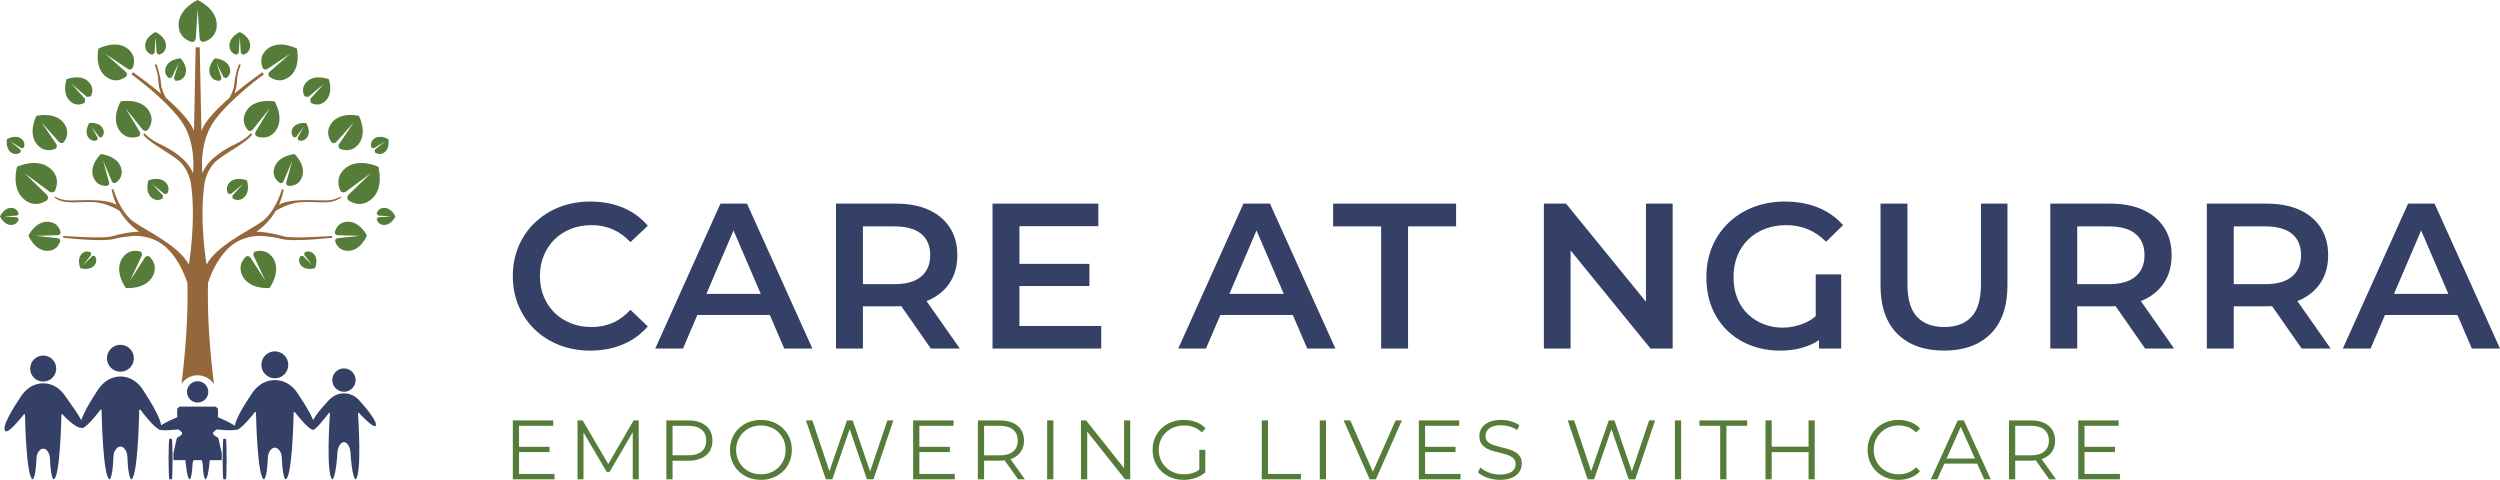 <svg xmlns="http://www.w3.org/2000/svg" xmlns:xlink="http://www.w3.org/1999/xlink" xmlns:xodm="http://www.corel.com/coreldraw/odm/2003" xml:space="preserve" version="1.1" style="shape-rendering:geometricPrecision; text-rendering:geometricPrecision; image-rendering:optimizeQuality; fill-rule:evenodd; clip-rule:evenodd" viewBox="3857.95 13445.67 23730.45 4554.98">
 <defs>
  <style type="text/css">
   <![CDATA[
    .fil0 {fill:none}
    .fil3 {fill:#95683B;fill-rule:nonzero}
    .fil2 {fill:#567C39;fill-rule:nonzero}
    .fil1 {fill:#354066;fill-rule:nonzero}
   ]]>
  </style>
 </defs>
 <g id="Layer_x0020_1">
  <rect class="fil0" width="31446.29" height="31446.29"/>
  <g id="_105553417207232">
   <path class="fil1" d="M9460.61 16773.77c-104.88,0 -202.12,-17.34 -291.77,-51.97 -89.81,-34.84 -167.73,-83.97 -233.91,-147.39 -66.18,-63.62 -117.62,-138.65 -154.29,-225.18 -36.66,-86.36 -54.98,-180.76 -54.98,-282.88 0,-102.28 18.31,-196.55 54.98,-283.04 36.66,-86.52 88.39,-161.43 155.26,-225.02 66.75,-63.62 144.71,-112.75 233.79,-147.42 89.09,-34.64 186.77,-52.14 292.9,-52.14 112.59,0 215.44,19.37 308.54,58.02 92.94,38.69 171.59,95.98 235.78,171.87l-165 155.3c-49.87,-53.59 -105.45,-93.99 -167.04,-120.75 -61.59,-26.97 -128.46,-40.4 -200.54,-40.4 -72.03,0 -137.92,11.9 -197.49,35.37 -59.6,23.63 -111.33,57.01 -155.3,100.29 -43.81,43.25 -77.91,94.36 -102.11,153.23 -24.36,59.04 -36.38,123.92 -36.38,194.69 0,70.73 12.03,135.49 36.38,194.49 24.2,59.03 58.3,110.03 102.11,153.27 43.98,43.25 95.7,76.62 155.3,100.25 59.57,23.67 125.46,35.4 197.49,35.4 72.07,0 138.94,-13.47 200.54,-40.23 61.59,-26.97 117.17,-67.93 167.04,-122.91l165 157.25c-64.19,74.63 -142.84,131.63 -235.78,170.89 -93.1,39.39 -196.52,59 -310.52,59z"/>
   <path class="fil1" d="M10362.71 16435.76l68.74 -200.41 742.98 0 68.74 200.41 -880.46 0zm-285.07 318.4l619.06 -1375.77 251.69 0 620.94 1375.77 -267.29 0 -532.54 -1240.16 102.11 0 -530.54 1240.16 -263.43 0z"/>
   <path class="fil1" d="M12693.57 16754.16l-347.92 -499.16 273.17 0 349.78 499.16 -275.03 0zm-644.69 -489.42l-114.01 -121.76 412.8 0c112.55,0 197.49,-24.2 254.49,-72.76 56.89,-48.44 85.39,-115.88 85.39,-202.41 0,-87.79 -28.5,-155.26 -85.39,-202.41 -57,-47.26 -141.94,-70.72 -254.49,-70.72l-412.8 0 114.01 -125.79 0 795.84zm-255.55 489.42l0 -1375.77 566.08 0c121.89,0 226.32,19.61 313.41,59 87.22,39.39 154.41,95.7 201.51,169.02 47.14,73.33 70.77,160.59 70.77,261.4 0,100.86 -23.63,187.62 -70.77,260.43 -47.1,72.59 -114.3,128.3 -201.51,167 -87.09,38.65 -191.52,58.02 -313.41,58.02l-424.54 0 114.01 -115.88 0 516.79 -255.55 0z"/>
   <path class="fil1" d="M13515.03 15950.32l683.94 0 0 210.28 -683.94 0 0 -210.28zm19.61 589.55l776.36 0 0 214.3 -1031.87 0 0 -1375.77 1004.38 0 0 214.26 -748.86 0 0 947.22z"/>
   <path class="fil1" d="M15326.95 16435.76l68.78 -200.41 742.94 0 68.78 200.41 -880.5 0zm-284.86 318.4l619.07 -1375.77 251.49 0 621.09 1375.77 -267.28 0 -532.7 -1240.16 102.28 0 -530.67 1240.16 -263.27 0z"/>
   <polygon class="fil1" points="16968.02,16754.16 16968.02,15594.68 16512.09,15594.68 16512.09,15378.39 17679.49,15378.39 17679.49,15594.68 17223.56,15594.68 17223.56,16754.16 "/>
   <polygon class="fil1" points="18512.69,16754.16 18512.69,15378.39 18722.92,15378.39 19585.8,16437.74 19481.66,16437.74 19481.66,15378.39 19735.18,15378.39 19735.18,16754.16 19524.9,16754.16 18662.06,15694.8 18766.21,15694.8 18766.21,16754.16 "/>
   <path class="fil1" d="M21124.59 16754.16l0 -182.75 -31.39 -29.52 0 -491.29 241.63 0 0 703.56 -210.24 0zm-369.4 19.61c-94.4,0 -183.48,-15.03 -267.28,-45.28 -83.97,-30.05 -158.27,-74.91 -223.03,-134.48 -64.88,-59.6 -116,-132.76 -153.39,-219.17 -37.24,-86.48 -56.03,-186.04 -56.03,-298.79 0,-106.14 18.35,-202.65 55.01,-289.9 36.66,-87.09 88.8,-162.7 156.28,-226.89 67.44,-64.15 146.37,-113.72 236.75,-148.4 90.54,-34.64 189.37,-52.14 296.8,-52.14 116.57,0 221.73,19.08 315.4,57.01 93.67,37.96 172.72,93.7 236.91,167.03l-161.15 157.25c-53.72,-53.71 -111.7,-93.39 -174.02,-118.88 -62.16,-25.5 -130.62,-38.38 -205.25,-38.38 -72.07,0 -138.93,11.9 -200.53,35.37 -61.59,23.63 -114.58,57.01 -159.17,100.29 -44.54,43.25 -78.89,94.98 -103.13,155.27 -24.32,60.29 -36.5,127.04 -36.5,200.37 0,78.77 12.46,147.83 37.39,207.4 24.88,59.6 59.28,109.75 103.25,150.39 43.84,40.56 93.67,71.49 149.41,92.41 55.55,20.91 114.3,31.35 175.73,31.35 72.07,0 142.23,-14.75 210.28,-44.1 68.17,-29.52 125.17,-75.08 171.02,-136.67l108.16 135.66c-45.84,89.08 -114.05,155.14 -204.43,198.38 -90.38,43.28 -193.35,64.89 -308.49,64.89z"/>
   <path class="fil1" d="M22311.56 16773.77c-188.63,0 -336.31,-52.99 -443.17,-159.12 -106.7,-106.13 -160.13,-259.41 -160.13,-459.95l0 -776.31 255.55 0 0 766.45c0,141.51 30.37,244.51 91.39,308.66 60.86,64.19 146.94,96.27 258.4,96.27 111.28,0 197.08,-32.07 257.37,-96.27 60.29,-64.15 90.54,-167.15 90.54,-308.66l0 -766.45 251.54 0 0 776.31c0,200.54 -53.43,353.81 -160.3,459.95 -106.7,106.13 -253.81,159.12 -441.19,159.12z"/>
   <path class="fil1" d="M24219.91 16754.16l-347.92 -499.16 273.3 0 349.78 499.16 -275.16 0zm-644.56 -489.42l-114.01 -121.76 412.64 0c112.75,0 197.53,-24.2 254.54,-72.76 57,-48.44 85.5,-115.88 85.5,-202.41 0,-87.79 -28.5,-155.26 -85.5,-202.41 -57.01,-47.26 -141.79,-70.72 -254.54,-70.72l-412.64 0 114.01 -125.79 0 795.84zm-255.56 489.42l0 -1375.77 566.08 0c121.76,0 226.19,19.61 313.41,59 87.09,39.39 154.25,95.7 201.39,169.02 47.26,73.33 70.77,160.59 70.77,261.4 0,100.86 -23.51,187.62 -70.77,260.43 -47.14,72.59 -114.3,128.3 -201.39,167 -87.22,38.65 -191.64,58.02 -313.41,58.02l-424.54 0 114.01 -115.88 0 516.79 -255.56 0z"/>
   <path class="fil1" d="M25705.71 16754.16l-347.92 -499.16 273.3 0 349.75 499.16 -275.12 0zm-644.56 -489.42l-114.01 -121.76 412.64 0c112.71,0 197.53,-24.2 254.54,-72.76 57,-48.44 85.5,-115.88 85.5,-202.41 0,-87.79 -28.5,-155.26 -85.5,-202.41 -57.01,-47.26 -141.83,-70.72 -254.54,-70.72l-412.64 0 114.01 -125.79 0 795.84zm-255.56 489.42l0 -1375.77 565.92 0c121.89,0 226.32,19.61 313.57,59 87.09,39.39 154.25,95.7 201.39,169.02 47.26,73.33 70.73,160.59 70.73,261.4 0,100.86 -23.47,187.62 -70.73,260.43 -47.14,72.59 -114.3,128.3 -201.39,167 -87.25,38.65 -191.68,58.02 -313.57,58.02l-424.38 0 114.01 -115.88 0 516.79 -255.56 0z"/>
   <path class="fil1" d="M26381.78 16435.76l68.74 -200.41 742.82 0 68.74 200.41 -880.29 0zm-285.07 318.4l619.1 -1375.77 251.49 0 621.1 1375.77 -267.28 0 -532.55 -1240.16 102.12 0 -530.55 1240.16 -263.43 0z"/>
   <path class="fil2" d="M8778.37 17686.47l295.63 0 0 50.31 -295.63 0 0 -50.31zm6.29 258.11l336.47 0 0 51.16 -395.46 0 0 -559.34 383.45 0 0 51.11 -324.45 0 0 457.07z"/>
   <polygon class="fil2" points="9339.98,17995.74 9339.98,17436.41 9388.83,17436.41 9644.5,17872.68 9618.87,17872.68 9872.11,17436.41 9920.96,17436.41 9920.96,17995.74 9864.24,17995.74 9864.24,17525.03 9877.71,17525.03 9644.5,17924.52 9616.44,17924.52 9381.51,17525.03 9396.7,17525.03 9396.7,17995.74 "/>
   <path class="fil2" d="M10242.09 17795.9l-26.35 -28.62 175.03 0c55.87,0 98.42,-12.18 127.33,-36.38 29.07,-24.36 43.57,-58.42 43.57,-102.73 0,-44.66 -14.5,-79.33 -43.57,-103.81 -28.91,-24.49 -71.46,-36.83 -127.33,-36.83l-175.03 0 26.35 -27.93 0 336.31zm-59.16 199.84l0 -559.34 209.43 0c47.43,0 88.07,7.59 122.17,22.78 34.11,15.19 60.29,37.07 78.77,65.45 18.35,28.62 27.53,63.17 27.53,103.53 0,39.43 -9.17,73.37 -27.53,101.87 -18.48,28.5 -44.66,50.55 -78.77,65.86 -34.1,15.47 -74.74,23.22 -122.17,23.22l-176.62 0 26.35 -27.93 0 204.56 -59.16 0z"/>
   <path class="fil2" d="M11081.01 17947.74c33.53,0 64.6,-5.72 93.14,-17.17 28.5,-11.49 53.26,-27.65 74.3,-48.73 20.91,-21.03 37.39,-45.56 49.12,-73.49 11.61,-27.94 17.5,-58.71 17.5,-92.38 0,-33.53 -5.89,-64.31 -17.5,-92.25 -11.73,-27.93 -28.21,-52.42 -49.12,-73.49 -21.04,-21.03 -45.8,-37.24 -74.3,-48.68 -28.55,-11.45 -59.61,-17.18 -93.14,-17.18 -33.5,0 -64.73,5.72 -93.51,17.18 -28.67,11.45 -53.6,27.65 -74.63,48.68 -21.08,21.07 -37.52,45.56 -49.58,73.49 -12.02,27.93 -18.03,58.71 -18.03,92.25 0,33.09 6.01,63.75 18.03,91.96 12.06,28.22 28.5,52.87 49.58,73.9 21.03,21.08 45.96,37.24 74.63,48.73 28.78,11.45 60,17.17 93.51,17.17zm0 52.87c-42.11,0 -81.04,-7.19 -117.02,-21.36 -35.94,-14.05 -67.16,-33.94 -93.51,-59.89 -26.35,-25.78 -46.86,-55.83 -61.47,-90.22 -14.74,-34.39 -22.05,-72.07 -22.05,-113.16 0,-40.97 7.31,-78.64 22.05,-113 14.61,-34.27 35.12,-64.47 61.47,-90.25 26.35,-25.9 57.41,-45.85 93.1,-59.89 35.66,-14.17 74.75,-21.2 117.43,-21.2 42.14,0 80.96,7.03 116.6,21.2 35.66,14.04 66.75,33.99 93.11,59.44 26.35,25.66 46.86,55.75 61.59,90.26 14.61,34.67 21.93,72.47 21.93,113.43 0,41.1 -7.31,78.94 -21.93,113.61 -14.74,34.51 -35.24,64.72 -61.59,90.22 -26.35,25.5 -57.45,45.39 -93.11,59.44 -35.65,14.17 -74.46,21.36 -116.6,21.36z"/>
   <polygon class="fil2" points="11697.07,17995.74 11508.42,17436.41 11569.17,17436.41 11745.78,17962.93 11715.41,17962.93 11897.6,17436.41 11951.88,17436.41 12131.67,17962.93 12102.89,17962.93 12281.21,17436.41 12337.93,17436.41 12149.3,17995.74 12086.97,17995.74 11915.22,17496.25 11931.13,17496.25 11758.54,17995.74 "/>
   <path class="fil2" d="M12578.26 17686.47l295.67 0 0 50.31 -295.67 0 0 -50.31zm6.45 258.11l336.31 0 0 51.16 -395.46 0 0 -559.34 383.57 0 0 51.11 -324.42 0 0 457.07z"/>
   <path class="fil2" d="M13521.89 17995.74l-143.81 -202.98 63.9 0 144.67 202.98 -64.76 0zm-322.71 -199.84l-26.47 -27.9 175.04 0c55.99,0 98.38,-12.18 127.45,-36.83 29.07,-24.36 43.56,-58.71 43.56,-103.01 0,-44.66 -14.49,-79.33 -43.56,-103.81 -29.07,-24.49 -71.46,-36.83 -127.45,-36.83l-175.04 0 26.47 -27.93 0 336.31zm-59.15 199.84l0 -559.34 209.26 0c47.43,0 88.23,7.59 122.34,22.78 34.1,15.19 60.29,37.07 78.65,65.45 18.47,28.62 27.65,63.17 27.65,103.53 0,39.43 -9.18,73.37 -27.65,101.87 -18.35,28.5 -44.55,50.38 -78.65,65.57 -34.11,15.19 -74.91,22.78 -122.34,22.78l-176.58 0 26.47 -27.2 0 204.56 -59.15 0z"/>
   <polygon class="fil2" points="13797.63,17436.41 13856.78,17436.41 13856.78,17995.74 13797.63,17995.74 "/>
   <polygon class="fil2" points="14118.79,17995.74 14118.79,17436.41 14167.47,17436.41 14553.48,17922.24 14527.85,17922.24 14527.85,17436.41 14586.16,17436.41 14586.16,17995.74 14537.44,17995.74 14152.28,17509.89 14177.95,17509.89 14177.95,17995.74 "/>
   <path class="fil2" d="M15242.17 17922.24l0 -206.26 56.72 0 0 213.41 -56.72 -7.15zm-148.69 78.37c-42.55,0 -81.77,-7.19 -117.74,-21.36 -35.94,-14.05 -67.16,-33.94 -93.51,-59.44 -26.35,-25.5 -46.86,-55.7 -61.59,-90.22 -14.61,-34.67 -21.93,-72.51 -21.93,-113.61 0,-40.97 7.31,-78.76 21.93,-113.43 14.74,-34.51 35.37,-64.6 62.01,-90.26 26.63,-25.46 57.85,-45.4 93.83,-59.44 35.94,-14.17 75.36,-21.2 117.87,-21.2 42.72,0 81.65,6.62 117.02,19.94 35.41,13.32 65.78,33.5 90.71,60.7l-36.71 37.55c-23.46,-23.34 -49.24,-40.11 -77.46,-50.26 -28.22,-10.19 -58.59,-15.19 -91.11,-15.19 -34.64,0 -66.47,5.72 -95.54,17.18 -29.07,11.45 -54.28,27.65 -75.93,48.68 -21.48,21.07 -38.37,45.56 -50.26,73.49 -12.03,27.93 -18.03,58.71 -18.03,92.25 0,33.09 6,63.75 18.03,91.96 11.89,28.22 28.78,52.87 50.26,73.9 21.65,21.08 46.86,37.24 75.93,48.73 29.07,11.45 60.58,17.17 94.69,17.17 31.95,0 62.16,-4.7 90.67,-14.33 28.5,-9.58 54.85,-25.9 78.76,-48.68l33.54 44.67c-26.63,23.51 -57.85,41.12 -93.54,53.14 -35.65,12.06 -72.88,18.07 -111.86,18.07z"/>
   <polygon class="fil2" points="15835.01,17995.74 15835.01,17436.41 15894.16,17436.41 15894.16,17944.58 16207.29,17944.58 16207.29,17995.74 "/>
   <polygon class="fil2" points="16385.49,17436.41 16444.65,17436.41 16444.65,17995.74 16385.49,17995.74 "/>
   <polygon class="fil2" points="16859.32,17995.74 16611.65,17436.41 16675.51,17436.41 16907.15,17962.93 16872.07,17962.93 17105.37,17436.41 17165.26,17436.41 16917.59,17995.74 "/>
   <path class="fil2" d="M17378.67 17686.47l295.67 0 0 50.31 -295.67 0 0 -50.31zm6.45 258.11l336.31 0 0 51.16 -395.46 0 0 -559.34 383.45 0 0 51.11 -324.29 0 0 457.07z"/>
   <path class="fil2" d="M18094.56 18000.61c-41.54,0 -81.36,-6.91 -119.45,-20.5 -38.09,-13.61 -67.48,-30.94 -88.23,-52.25l23.06 -45.56c19.78,19.16 46.24,35.24 79.5,48.28 33.37,13.15 68.29,19.61 105.11,19.61 35.08,0 63.75,-4.42 85.79,-13.19 22.22,-8.73 38.41,-20.63 48.85,-35.53 10.31,-15.02 15.63,-31.5 15.63,-49.53 0,-21.93 -6.29,-39.54 -18.76,-52.7 -12.63,-13.32 -28.95,-23.95 -49.3,-31.67 -20.18,-7.76 -42.55,-14.46 -67.04,-20.35 -24.48,-5.88 -48.96,-12.02 -73.49,-18.76 -24.6,-6.57 -46.98,-15.62 -67.61,-26.79 -20.46,-11.17 -36.95,-25.91 -49.41,-44.26 -12.59,-18.48 -18.92,-42.55 -18.92,-72.32 0,-27.81 7.47,-53.14 22.08,-76.37 14.61,-23.18 37.07,-41.83 67.44,-55.87 30.37,-14.17 69.19,-21.2 116.74,-21.2 31.38,0 62.6,4.31 93.42,13.2 30.94,8.73 57.57,20.91 79.9,36.37l-19.89 47.15c-24.08,-16.08 -49.42,-27.82 -76.38,-35.24 -26.92,-7.48 -52.82,-11.17 -77.92,-11.17 -33.5,0 -61.3,4.56 -83.06,13.61 -21.77,9.01 -37.96,21.2 -48.4,36.38 -10.31,15.19 -15.48,32.35 -15.48,51.56 0,21.76 6.14,39.39 18.76,52.7 12.47,13.32 28.96,23.63 49.58,31.1 20.47,7.43 42.96,14.18 67.44,20.02 24.49,5.88 48.85,12.17 73.05,19.21 24.36,6.86 46.69,15.75 67.19,26.63 20.47,11.04 36.95,25.5 49.53,43.69 12.47,18.07 18.8,41.83 18.8,71.06 0,27.2 -7.47,52.3 -22.37,75.48 -15.02,23.23 -37.8,41.82 -68.33,55.87 -30.62,14.17 -69.88,21.36 -117.88,21.36z"/>
   <polygon class="fil2" points="18927.93,17995.74 18739.29,17436.41 18799.99,17436.41 18976.61,17962.93 18946.24,17962.93 19128.46,17436.41 19182.75,17436.41 19362.5,17962.93 19333.71,17962.93 19512.03,17436.41 19568.59,17436.41 19380.11,17995.74 19317.79,17995.74 19146.08,17496.25 19161.96,17496.25 18989.36,17995.74 "/>
   <polygon class="fil2" points="19756.37,17436.41 19815.53,17436.41 19815.53,17995.74 19756.37,17995.74 "/>
   <polygon class="fil2" points="20186.24,17995.74 20186.24,17487.52 19989.72,17487.52 19989.72,17436.41 20441.91,17436.41 20441.91,17487.52 20245.39,17487.52 20245.39,17995.74 "/>
   <path class="fil2" d="M21025.16 17436.41l58.46 0 0 559.34 -58.46 0 0 -559.34zm-356.37 249.38l362.13 0 0 51.85 -362.13 0 0 -51.85zm-52.54 -249.38l59 0 0 559.34 -59 0 0 -559.34z"/>
   <path class="fil2" d="M21877.73 18000.61c-42.11,0 -80.92,-7.19 -116.61,-21.36 -35.81,-14.05 -66.59,-33.94 -92.66,-59.44 -26.23,-25.5 -46.57,-55.7 -61.18,-90.22 -14.61,-34.67 -22.05,-72.51 -22.05,-113.61 0,-40.97 7.43,-78.76 22.05,-113.43 14.61,-34.51 35.24,-64.6 61.47,-90.26 26.35,-25.46 57.41,-45.4 93.1,-59.44 35.66,-14.17 74.63,-21.2 116.74,-21.2 40.4,0 78.48,6.74 114.17,20.35 35.81,13.6 65.86,33.94 90.38,61.19l-37.56 37.52c-22.9,-23.52 -48.28,-40.4 -75.88,-50.72 -27.82,-10.44 -57.62,-15.59 -89.53,-15.59 -33.53,0 -64.75,5.72 -93.54,17.18 -28.62,11.45 -53.72,27.65 -75.03,48.68 -21.36,21.07 -37.96,45.56 -50.02,73.49 -11.86,27.93 -17.91,58.71 -17.91,92.25 0,33.66 6.05,64.44 17.91,92.38 12.06,27.93 28.67,52.46 50.02,73.49 21.31,21.08 46.41,37.24 75.03,48.73 28.79,11.45 60.01,17.17 93.54,17.17 31.92,0 61.72,-5.32 89.53,-15.91 27.61,-10.72 52.98,-27.77 75.88,-51.12l37.56 37.52c-24.53,27.09 -54.57,47.72 -90.38,61.48 -35.69,13.89 -73.93,20.91 -115.02,20.91z"/>
   <path class="fil2" d="M22286.06 17846.33l17.63 -48 325.15 0 17.49 48 -360.27 0zm-100.69 149.41l255.71 -559.34 58.27 0 255.67 559.34 -62.29 0 -234.92 -524.99 23.91 0 -234.88 524.99 -61.47 0z"/>
   <path class="fil2" d="M23309.48 17995.74l-143.77 -202.98 63.87 0 144.67 202.98 -64.76 0zm-322.71 -199.84l-26.35 -27.9 174.91 0c55.99,0 98.38,-12.18 127.45,-36.83 28.95,-24.36 43.56,-58.71 43.56,-103.01 0,-44.66 -14.61,-79.33 -43.56,-103.81 -29.07,-24.49 -71.46,-36.83 -127.45,-36.83l-174.91 0 26.35 -27.93 0 336.31zm-59.16 199.84l0 -559.34 209.27 0c47.42,0 88.27,7.59 122.34,22.78 34.1,15.19 60.29,37.07 78.64,65.45 18.35,28.62 27.65,63.17 27.65,103.53 0,39.43 -9.3,73.37 -27.65,101.87 -18.35,28.5 -44.54,50.38 -78.64,65.57 -34.07,15.19 -74.92,22.78 -122.34,22.78l-176.46 0 26.35 -27.2 0 204.56 -59.16 0z"/>
   <path class="fil2" d="M23637.95 17686.47l295.63 0 0 50.31 -295.63 0 0 -50.31zm6.42 258.11l336.35 0 0 51.16 -395.5 0 0 -559.34 383.45 0 0 51.11 -324.29 0 0 457.07z"/>
   <path class="fil3" d="M5715.25 13895.19l38.69 0 15.76 793.94c32.52,-92.25 147.39,-210.85 266.55,-314.83 20.5,-37.24 42.96,-86.93 45.68,-130.9 5.03,-83.4 43.69,-188.8 43.69,-188.8l17.49 7.43c0,0 -32.97,75.8 -34.22,137.68 -0.73,42.96 -10.47,90.95 -25.95,134.64 136.95,-114.62 265.58,-202.85 265.58,-202.85l14.18 20.06c0,0 -303.96,217.71 -463.36,430.87 -159.56,213.28 -119.61,507.61 -119.61,507.61 52.7,-139.63 216,-230.29 316.25,-278.29 100.86,-47.99 143.09,-101.42 143.09,-101.42l12.75 12.75c-54,74.91 -216.13,153.84 -325.71,238.05 -108.98,83.97 -127.17,227.05 -127.17,227.05 -51.73,356.21 19.73,768.44 19.73,768.44 92.69,-171.87 374.15,-307.07 513.09,-398.18 139.06,-90.95 202.52,-315.56 202.52,-315.56l17.06 0c-9.01,51 -24.48,100.13 -45.68,146.69 99.68,-56.03 271.72,-43.97 430.14,-41.25 99.68,2.27 152.83,-36.66 152.83,-36.66l8.73 6.41c-62.73,53.6 -146.69,50.15 -254.98,46.74 -28.62,-1.02 -59.15,-1.87 -91.23,-1.75 -123.6,0.73 -225.31,52.98 -276.31,85.22 -44.37,75.64 -105.4,142.8 -183.03,196.1 79.9,3.41 154.82,15.19 265.25,45.97 80.64,22.21 454.34,-5.28 454.34,-5.28l0 17.18c0,0 -372.12,43.52 -489.3,10.31 -45.23,-12.75 -102.97,-20.79 -156.69,-25.79 -72.64,-7.15 -145.1,4.99 -212.99,32.24l-1.02 0.29c-226.28,89.65 -318.97,413.65 -318.97,413.65 -8.32,321 19.9,663.48 56.44,959.27 -32.93,-50.71 -90.22,-84.25 -155.15,-84.25 -63.01,0 -119.17,31.79 -152.66,80.23 36.22,-294.77 64.03,-635.99 55.71,-955.25 0,0 -92.66,-324 -319.26,-413.65l-0.73 -0.29c-67.89,-27.25 -140.36,-39.39 -212.83,-32.24 -53.72,4.99 -111.86,13.03 -157.13,25.79 -117.18,33.21 -488.85,-10.31 -488.85,-10.31l0 -17.18c0,0 373.7,27.49 454.18,5.28 110.15,-30.78 185.06,-42.55 265.29,-45.97 -77.63,-53.31 -138.65,-120.47 -183.36,-196.1 -51,-32.24 -152.42,-84.49 -276.3,-85.22 -32.24,-0.12 -62.61,0.73 -91.24,1.75 -108.45,3.41 -192.25,6.86 -254.54,-46.74l8.73 -6.41c0,0 52.98,38.94 152.71,36.66 158.1,-2.72 330.42,-14.78 429.86,41.25 -21.23,-46.57 -36.42,-95.69 -45.72,-146.69l17.06 0c0,0 63.46,224.61 202.81,315.56 138.65,91.11 420.39,226.32 513.09,398.18 0,0 71.17,-412.23 19.77,-768.44 0,0 -18.06,-143.08 -127.65,-227.05 -109.42,-84.21 -271.55,-163.14 -325.55,-238.05l13.03 -12.75c0,0 42.23,53.43 142.64,101.42 100.41,48 264,138.66 316.7,278.29 0,0 39.99,-294.33 -119.58,-507.61 -159.85,-213.16 -463.68,-430.87 -463.68,-430.87l14.49 -20.06c0,0 128.18,88.23 265.25,202.85 -15.47,-43.7 -25.21,-91.68 -25.95,-134.64 -1.26,-61.87 -33.78,-137.68 -33.78,-137.68l17.06 -7.43c0,0 38.65,105.4 43.69,188.8 2.72,43.98 25.21,93.67 45.96,130.9 118.89,103.98 234.08,222.59 266.55,314.83l15.76 -793.94z"/>
   <path class="fil2" d="M5431.36 15177.7c36.95,38.12 28.1,78.81 15.34,104.88l-27.93 4.7 -117.31 -96.55 103.54 111.16 -3.01 28.22c-25.21,14.33 -65.32,25.79 -105.56,-8.89 -66.31,-56.84 -29.52,-162.85 -29.52,-162.85 0,0 103.58,-43.41 164.44,19.33z"/>
   <path class="fil2" d="M5433.39 13882.73c-2.44,52.98 -38.13,74.35 -65.78,82.91l-22.61 -17.06 -10.31 -151.53 -9.74 151.53 -22.61 17.21c-27.82,-8.44 -63.63,-29.8 -66.06,-82.79 -4.14,-87.25 98.29,-133.21 98.29,-133.21 0,0 102.52,45.56 98.83,132.93z"/>
   <path class="fil2" d="M5614.27 14159.43c-21.88,48.28 -63.02,54.86 -91.96,52.42l-14.58 -24.2 47.1 -144.5 -65.74 137.07 -27.36 7.43c-22.62,-18.31 -47.83,-51.4 -30.37,-101.38 28.78,-82.67 140.97,-86.97 140.97,-86.97 0,0 78.2,80.64 41.94,160.13z"/>
   <path class="fil2" d="M5915.38 13689.78c-4.46,97.25 -69.91,136.5 -120.75,152.38 -19.49,6.01 -38.98,-9.01 -41.54,-31.35l-19.05 -278.45 -17.9 278.57c-2.44,22.37 -21.93,37.39 -41.42,31.5 -50.99,-15.59 -116.73,-54.69 -121.32,-152.09 -7.59,-160.3 180.48,-244.67 180.48,-244.67 0,0 188.52,83.69 181.49,244.1z"/>
   <path class="fil2" d="M4832.52 14662.61c21.76,37.85 6.42,68.33 -8.89,86.69l-23.23 -1.87 -74.18 -100.57 60.29 109.46 -8 21.89c-23.07,6.29 -57.29,7.47 -82.5,-28.22 -41.54,-58.71 9.13,-135.94 9.13,-135.94 0,0 91.39,-13.72 127.37,48.56z"/>
   <path class="fil2" d="M4701.45 14224.48c47.1,49.53 35.24,101.83 18.48,135.36l-36.09 5.73 -150.11 -125.91 132.2 144.67 -4.14 36.22c-32.8,18.19 -84.53,32.52 -136.1,-12.59 -84.78,-74.18 -35.94,-210.4 -35.94,-210.4 0,0 134.07,-54.73 211.7,26.92z"/>
   <path class="fil2" d="M4632.96 15855.92c30.37,-31.35 64.03,-25.05 85.83,-15.19l4.59 22.78 -76.38 98.99 88.8 -88.11 23.22 1.87c12.46,20.35 22.9,52.99 -4.42,86.97 -45.14,55.99 -133.21,28.34 -133.21,28.34 0,0 -38.41,-83.92 11.57,-135.65z"/>
   <path class="fil2" d="M3967.37 15418.91c43.69,1.99 61.15,31.39 68.17,54.17l-14.04 18.59 -124.73 8.33 124.73 8.15 14.2 18.6c-7.18,22.78 -24.64,52.3 -68.33,54.28 -71.78,3.17 -109.42,-81.04 -109.42,-81.04 0,0 37.64,-84.37 109.42,-81.09z"/>
   <path class="fil2" d="M4060.18 14762.74c34.67,26.64 32.07,60.74 24.93,83.52l-22.21 7.15 -106.99 -64.72 97.53 78.2 0.85 23.35c-18.88,14.61 -50.1,28.66 -86.93,5.32 -60.74,-38.41 -43.25,-129.08 -43.25,-129.08 0,0 79.18,-47.55 136.06,-3.74z"/>
   <path class="fil2" d="M4467.09 14618.36c50.59,71.49 25.67,135.36 -1.7,174.62 -10.31,15.03 -32.52,15.03 -46.69,0.69l-166.87 -187.05 140.8 207.39c10.44,17.22 4.99,38.7 -12.02,45.11 -44.86,17.22 -112.87,25.67 -169.88,-40.8 -93.7,-109.59 -6.73,-273.14 -6.73,-273.14 0,0 179.74,-44.42 263.1,73.17z"/>
   <path class="fil2" d="M4319.42 15550.55c74.06,6.29 102,57.57 112.59,96.84 4.02,14.9 -8.16,29.35 -25.22,30.65l-212.99 6.01 211.86 22.21c17.06,2.55 27.93,17.91 22.78,32.52 -13.48,38.37 -45.28,87.34 -119.61,87.94 -122.62,0.85 -181.21,-145.27 -181.21,-145.27 0,0 69.63,-141.22 191.8,-130.9z"/>
   <path class="fil2" d="M5007.27 15039.2c21.2,71.62 -16.36,116.45 -49.29,140.65 -12.46,9.17 -30.37,3.17 -37.96,-12.31l-83.35 -196.8 56.72 206.1c3.85,16.77 -6.46,32.64 -22.05,33.25 -40.85,1.42 -98.14,-10.31 -125.91,-79.66 -45.72,-114.18 69.31,-222.46 69.31,-222.46 0,0 157.41,13.48 192.53,131.23z"/>
   <path class="fil2" d="M5271.67 14497.77c48.28,76.61 19.21,141.21 -11.17,180.31 -11.61,14.9 -34.55,13.76 -48.28,-1.87l-162.16 -202.08 134.06 221.73c9.91,18.31 3.17,40.11 -14.74,45.96 -47.26,15.19 -118.03,20.22 -173.17,-51.56 -90.82,-118.16 7.72,-282.19 7.72,-282.19 0,0 188.07,-36.22 267.73,89.69z"/>
   <path class="fil2" d="M5074.87 13911.92c69.19,58.3 61.15,128.79 43.97,175.2 -6.62,17.63 -28.66,23.63 -46.57,12.88l-215.72 -143.53 194.97 170.77c15.03,14.46 15.03,37.36 -0.28,48.24 -40.28,28.78 -106.3,55.01 -180.48,3.33 -122.49,-85.1 -78.24,-271.3 -78.24,-271.3 0,0 168.33,-91.4 282.34,4.42z"/>
   <path class="fil2" d="M5016.4 15899.89c47.58,-76.9 118.48,-79.05 166.87,-68.9 18.48,3.9 27.53,24.93 19.5,44.29l-110.56 234.16 140.49 -217.55c12.17,-17.06 34.83,-20.5 47.87,-6.9 34.23,35.8 69.88,97.12 29.48,178.2 -66.3,133.5 -257.09,116.61 -257.09,116.61 0,0 -114.87,-153.15 -36.54,-279.91z"/>
   <path class="fil2" d="M4341.35 15050.24c75.64,70.44 62.32,150.39 40.11,202.36 -8.44,19.93 -34.1,25.21 -53.88,12.06l-237.89 -176.21 212.67 205.97c16.2,17.5 15.06,43.57 -3,55.19 -47.66,30.49 -124.44,56.71 -206.38,-6.46 -134.63,-104.15 -73.49,-314.14 -73.49,-314.14 0,0 197.08,-94.64 321.85,21.23z"/>
   <path class="fil2" d="M6037.26 15177.7c-36.82,38.12 -27.93,78.81 -15.19,104.88l27.94 4.7 117.3 -96.55 -103.58 111.16 3.05 28.22c25.17,14.33 65.29,25.79 105.57,-8.89 66.3,-56.84 29.35,-162.85 29.35,-162.85 0,0 -103.58,-43.41 -164.44,19.33z"/>
   <path class="fil2" d="M6035.4 13882.73c2.43,52.98 38.08,74.35 65.73,82.91l22.66 -17.06 10.31 -151.53 9.71 151.53 22.66 17.21c27.77,-8.44 63.46,-29.8 66.02,-82.79 4.14,-87.25 -98.26,-133.21 -98.26,-133.21 0,0 -102.68,45.56 -98.82,132.93z"/>
   <path class="fil2" d="M5854.35 14159.43c22.05,48.28 63.18,54.86 92.09,52.42l14.61 -24.2 -47.14 -144.5 65.77 137.07 27.33 7.43c22.5,-18.31 47.87,-51.4 30.37,-101.38 -28.78,-82.67 -141.09,-86.97 -141.09,-86.97 0,0 -78.03,80.64 -41.94,160.13z"/>
   <path class="fil2" d="M6636.27 14662.61c-21.77,37.85 -6.58,68.33 8.89,86.69l23.18 -1.87 74.22 -100.57 -60.34 109.46 8.04 21.89c23.06,6.29 57.29,7.47 82.5,-28.22 41.54,-58.71 -9.17,-135.94 -9.17,-135.94 0,0 -91.4,-13.72 -127.33,48.56z"/>
   <path class="fil2" d="M6767.18 14224.48c-47.1,49.53 -35.08,101.83 -18.31,135.36l36.09 5.73 150.11 -125.91 -132.2 144.67 4.13 36.22c32.81,18.19 84.49,32.52 136.06,-12.59 84.82,-74.18 35.97,-210.4 35.97,-210.4 0,0 -134.07,-54.73 -211.86,26.92z"/>
   <path class="fil2" d="M6835.79 15855.92c-30.37,-31.35 -64.03,-25.05 -85.79,-15.19l-4.59 22.78 76.33 98.99 -88.8 -88.11 -23.18 1.87c-12.46,20.35 -22.94,52.99 4.42,86.97 45.11,55.99 133.22,28.34 133.22,28.34 0,0 38.37,-83.92 -11.61,-135.65z"/>
   <path class="fil2" d="M7501.26 15418.91c-43.52,1.99 -61.02,31.39 -68.17,54.17l14.17 18.59 124.61 8.33 -124.61 8.15 -14.17 18.6c7.02,22.78 24.65,52.3 68.17,54.28 71.91,3.17 109.59,-81.04 109.59,-81.04 0,0 -37.68,-84.37 -109.59,-81.09z"/>
   <path class="fil2" d="M7408.44 14762.74c-34.51,26.64 -32.07,60.74 -24.76,83.52l22.21 7.15 106.98 -64.72 -97.52 78.2 -0.9 23.35c18.92,14.61 50.15,28.66 86.97,5.32 60.74,-38.41 43.24,-129.08 43.24,-129.08 0,0 -79.21,-47.55 -136.22,-3.74z"/>
   <path class="fil2" d="M7001.66 14618.36c-50.55,71.49 -25.79,135.36 1.74,174.62 10.31,15.03 32.49,15.03 46.7,0.69l166.72 -187.05 -140.65 207.39c-10.59,17.22 -5.03,38.7 12.03,45.11 44.7,17.22 112.87,25.67 169.75,-40.8 93.79,-109.59 6.86,-273.14 6.86,-273.14 0,0 -179.75,-44.42 -263.14,73.17z"/>
   <path class="fil2" d="M7149.33 15550.55c-74.02,6.29 -101.95,57.57 -112.55,96.84 -4.02,14.9 8.15,29.35 25.21,30.65l212.84 6.01 -211.87 22.21c-16.89,2.55 -27.77,17.91 -22.78,32.52 13.61,38.37 45.28,87.34 119.78,87.94 122.45,0.85 181.04,-145.27 181.04,-145.27 0,0 -69.47,-141.22 -191.68,-130.9z"/>
   <path class="fil2" d="M6461.52 15039.2c-21.19,71.62 16.33,116.45 49.3,140.65 12.46,9.17 30.37,3.17 37.8,-12.31l83.52 -196.8 -56.88 206.1c-3.74,16.77 6.57,32.64 22.21,33.25 40.8,1.42 98.09,-10.31 125.91,-79.66 45.67,-114.18 -69.48,-222.46 -69.48,-222.46 0,0 -157.29,13.48 -192.37,131.23z"/>
   <path class="fil2" d="M6197.12 14497.77c-48.27,76.61 -19.21,141.21 11.17,180.31 11.61,14.9 34.51,13.76 48.28,-1.87l162.12 -202.08 -134.06 221.73c-10.03,18.31 -3.13,40.11 14.77,45.96 47.26,15.19 118.03,20.22 173.17,-51.56 90.79,-118.16 -7.75,-282.19 -7.75,-282.19 0,0 -188.07,-36.22 -267.69,89.69z"/>
   <path class="fil2" d="M6393.92 13911.92c-69.19,58.3 -61.15,128.79 -43.98,175.2 6.46,17.63 28.67,23.63 46.53,12.88l215.72 -143.53 -194.94 170.77c-15.02,14.46 -15.19,37.36 0.17,48.24 40.36,28.78 106.42,55.01 180.59,3.33 122.46,-85.1 78.08,-271.3 78.08,-271.3 0,0 -168.17,-91.4 -282.18,4.42z"/>
   <path class="fil2" d="M6452.35 15899.89c-47.67,-76.9 -118.6,-79.05 -166.87,-68.9 -18.48,3.9 -27.49,24.93 -19.45,44.29l110.56 234.16 -140.52 -217.55c-12.14,-17.06 -34.79,-20.5 -47.83,-6.9 -34.39,35.8 -69.87,97.12 -29.51,178.2 66.34,133.5 257.13,116.61 257.13,116.61 0,0 114.87,-153.15 36.51,-279.91z"/>
   <path class="fil2" d="M7127.44 15050.24c-75.65,70.44 -62.33,150.39 -40.11,202.36 8.44,19.93 34.1,25.21 53.83,12.06l237.93 -176.21 -212.71 205.97c-16.33,17.5 -15.03,43.57 3,55.19 47.71,30.49 124.49,56.71 206.26,-6.46 134.8,-104.15 73.65,-314.14 73.65,-314.14 0,0 -197.24,-94.64 -321.85,21.23z"/>
   <path class="fil1" d="M4391.61 16944.22c0,68.33 -55.42,123.63 -123.59,123.63 -68.33,0 -123.76,-55.3 -123.76,-123.63 0,-68.29 55.42,-123.59 123.76,-123.59 68.17,0 123.59,55.3 123.59,123.59z"/>
   <path class="fil1" d="M4472.7 17198.91c-65.74,-96.71 -177.31,-139.22 -284.63,-100.29 -52.41,19.05 -96.96,59.04 -130.61,108.74 -81.94,121.15 -184.05,288.59 -150.28,328.88 26.07,31.06 145.85,-117.34 179.22,-160.02l8.57 4.14c2.03,96.71 14.61,576.84 70.49,614.64l4.99 -0.4c7.3,-7.02 27.81,-40.56 33.54,-200.25 0.56,-16.33 4.13,-32.52 11.45,-47.15 9.87,-19.61 26.92,-42.39 52.58,-42.39 24.93,0 41.82,21.65 51.69,40.97 7.87,15.3 11.77,32.52 12.34,49.69 5.56,157.87 25.9,191.64 33.21,198.96l5.32 0.56c55.71,-37.8 68.3,-517.92 70.33,-614.64l8.57 -4.14c33.54,42.68 159.85,155.72 185.92,124.78 34.67,-41.26 -79.91,-180.36 -162.7,-302.09z"/>
   <path class="fil1" d="M5128.71 16846.13c0,70.61 -57.28,127.89 -127.89,127.89 -70.61,0 -127.78,-57.28 -127.78,-127.89 0,-70.61 57.17,-127.78 127.78,-127.78 70.61,0 127.89,57.17 127.89,127.78z"/>
   <path class="fil1" d="M5212.52 17142.2c-68.05,-103.58 -183.36,-149.13 -294.2,-107.32 -54.29,20.34 -100.29,63.17 -135.09,116.32 -84.78,129.93 -190.34,309.11 -155.26,352.35 26.92,33.26 150.68,-125.62 185.18,-171.3l8.89 4.3c2.16,103.53 15.19,617.93 72.76,658.45l5.32 -0.56c7.43,-7.43 28.79,-43.25 34.51,-214.42 0.57,-17.46 4.3,-34.79 11.89,-50.43 10.31,-21.03 27.77,-45.56 54.29,-45.56 25.9,0 43.24,23.35 53.55,43.98 8.16,16.32 12.06,34.83 12.75,53.14 5.89,169.16 26.8,205.41 34.39,213.29l5.44 0.56c57.57,-40.68 70.61,-554.91 72.76,-658.45l8.89 -4.3c34.51,45.68 165.14,214.7 192.05,181.49 35.81,-44.26 -82.5,-241.05 -168.13,-371.54z"/>
   <path class="fil1" d="M5835.02 17165.38c0,55.87 -45.43,101.26 -101.3,101.26 -55.83,0 -101.09,-45.39 -101.09,-101.26 0,-55.87 45.27,-101.27 101.09,-101.27 55.87,0 101.3,45.4 101.3,101.27z"/>
   <path class="fil1" d="M6594.45 16908.7c0,70.64 -57.16,127.77 -127.77,127.77 -70.61,0 -127.9,-57.13 -127.9,-127.77 0,-70.61 57.29,-127.9 127.9,-127.9 70.61,0 127.77,57.29 127.77,127.9z"/>
   <path class="fil1" d="M6678.38 17171.96c-68.05,-99.96 -183.49,-143.94 -294.21,-103.7 -54.4,19.78 -100.41,61.03 -135.08,112.31 -84.78,125.46 -190.5,298.38 -155.38,340.21 26.92,32.07 150.68,-121.33 185.18,-165.46l8.89 4.14c2.15,100 15.19,596.45 72.93,635.54l5.15 -0.4c7.59,-7.3 28.79,-41.98 34.51,-206.99 0.69,-16.89 4.42,-33.66 12.02,-48.85 10.19,-20.34 27.77,-43.84 54.29,-43.84 25.78,0 43.24,22.49 53.55,42.42 8.2,15.76 12.06,33.5 12.62,51.4 5.89,163.14 26.8,198.1 34.39,205.7l5.44 0.56c57.57,-39.25 70.61,-535.54 72.76,-635.54l8.86 -4.14c34.55,44.13 158.31,197.53 185.34,165.46 35.81,-42.72 -75.76,-223.03 -161.26,-348.82z"/>
   <path class="fil1" d="M7233.57 17053.52c0,61.15 -49.58,110.89 -110.72,110.89 -61.19,0 -110.89,-49.74 -110.89,-110.89 0,-61.15 49.7,-110.72 110.89,-110.72 61.15,0 110.72,49.58 110.72,110.72z"/>
   <path class="fil1" d="M7268.09 17245.61c-50.72,-56.6 -126.93,-80.07 -199.53,-58.59 -36.37,10.72 -68.9,33.79 -95.54,63.74 -70.2,78.77 -196.1,209.67 -146.4,269.44 20.34,24.2 127.37,-125.91 156.44,-157.3l6.42 3.01c-4.84,73.04 -35.49,575.37 21.23,628.8l5.57 -0.73c8.32,-10.16 32.35,-57.13 44.99,-255.51 1.13,-18.19 5.15,-35.97 12.46,-51.57 9.59,-20.62 25.78,-43.97 49.13,-43.97 22.78,0 38.65,22.21 48.4,42.55 7.87,16.32 12.05,35.08 13.32,54.28 12.46,196.07 36.25,243.62 44.71,254.09l5.72 0.85c56.72,-53.55 26.06,-555.76 21.19,-628.8l6.29 -3.01c29.24,31.39 143.81,151.13 161.03,124.49 21.89,-34.1 -85.1,-163.3 -155.42,-241.78z"/>
   <path class="fil1" d="M5908.2 17587.93l-4.14 0 -22.78 -20.18 0 -17.62 22.78 -20.35 22.9 -20.22 0 -184.46 -22.9 -20.22 -341.06 0 -22.9 20.22 0 184.46 22.9 20.22 22.78 20.35 0 17.62 -22.78 20.18 -4.14 0 -22.33 16.33 -31.95 141.54c-2.89,12.46 8.03,24.03 22.49,24.03l412.92 0c14.5,0 25.38,-11.57 22.5,-24.03l-31.92 -141.54 -22.37 -16.33z"/>
   <polygon class="fil1" points="5504.57,17748.92 5962.92,17748.92 5962.92,17813.68 5504.57,17813.68 "/>
   <path class="fil1" d="M5488.65 17610.87l-22.89 0c-4.14,0 -7.59,86.07 -7.59,192.33 0,106.3 3.45,192.54 7.59,192.54l22.89 0c4.19,0 7.59,-86.24 7.59,-192.54 0,-106.25 -3.41,-192.33 -7.59,-192.33z"/>
   <path class="fil1" d="M6001.74 17610.87l-22.94 0c-4.14,0 -7.56,86.07 -7.56,192.33 0,106.3 3.41,192.54 7.56,192.54l22.94 0c4.14,0 7.59,-86.24 7.59,-192.54 0,-106.25 -3.45,-192.33 -7.59,-192.33z"/>
   <path class="fil1" d="M5873.11 17383.7c-36.37,-43.57 -86.65,-68.5 -139.39,-68.21l0 463.23c18.64,0 31.39,16.04 38.7,30.53l9.17 36.95c4.14,117.87 19.49,143.08 24.93,148.52l3.86 0.45c41.54,-28.38 50.99,-386.62 52.41,-458.65l1.42 -21.07c69.63,9.01 238.05,27.93 243.65,-0.86 7.03,-36.37 -234.76,-130.89 -234.76,-130.89z"/>
   <path class="fil1" d="M5594.09 17383.7c0,0 -241.78,94.52 -234.76,130.89 5.72,28.79 174.02,9.87 243.65,0.86l1.42 21.07c1.42,72.03 10.88,430.27 52.42,458.65l4.02 -0.45c5.43,-5.44 20.62,-30.65 24.76,-148.52l9.18 -36.95c7.43,-14.49 20.06,-30.53 38.65,-30.53l0 -463.23c-52.53,-0.29 -102.96,24.64 -139.35,68.21z"/>
  </g>
 </g>
</svg>
